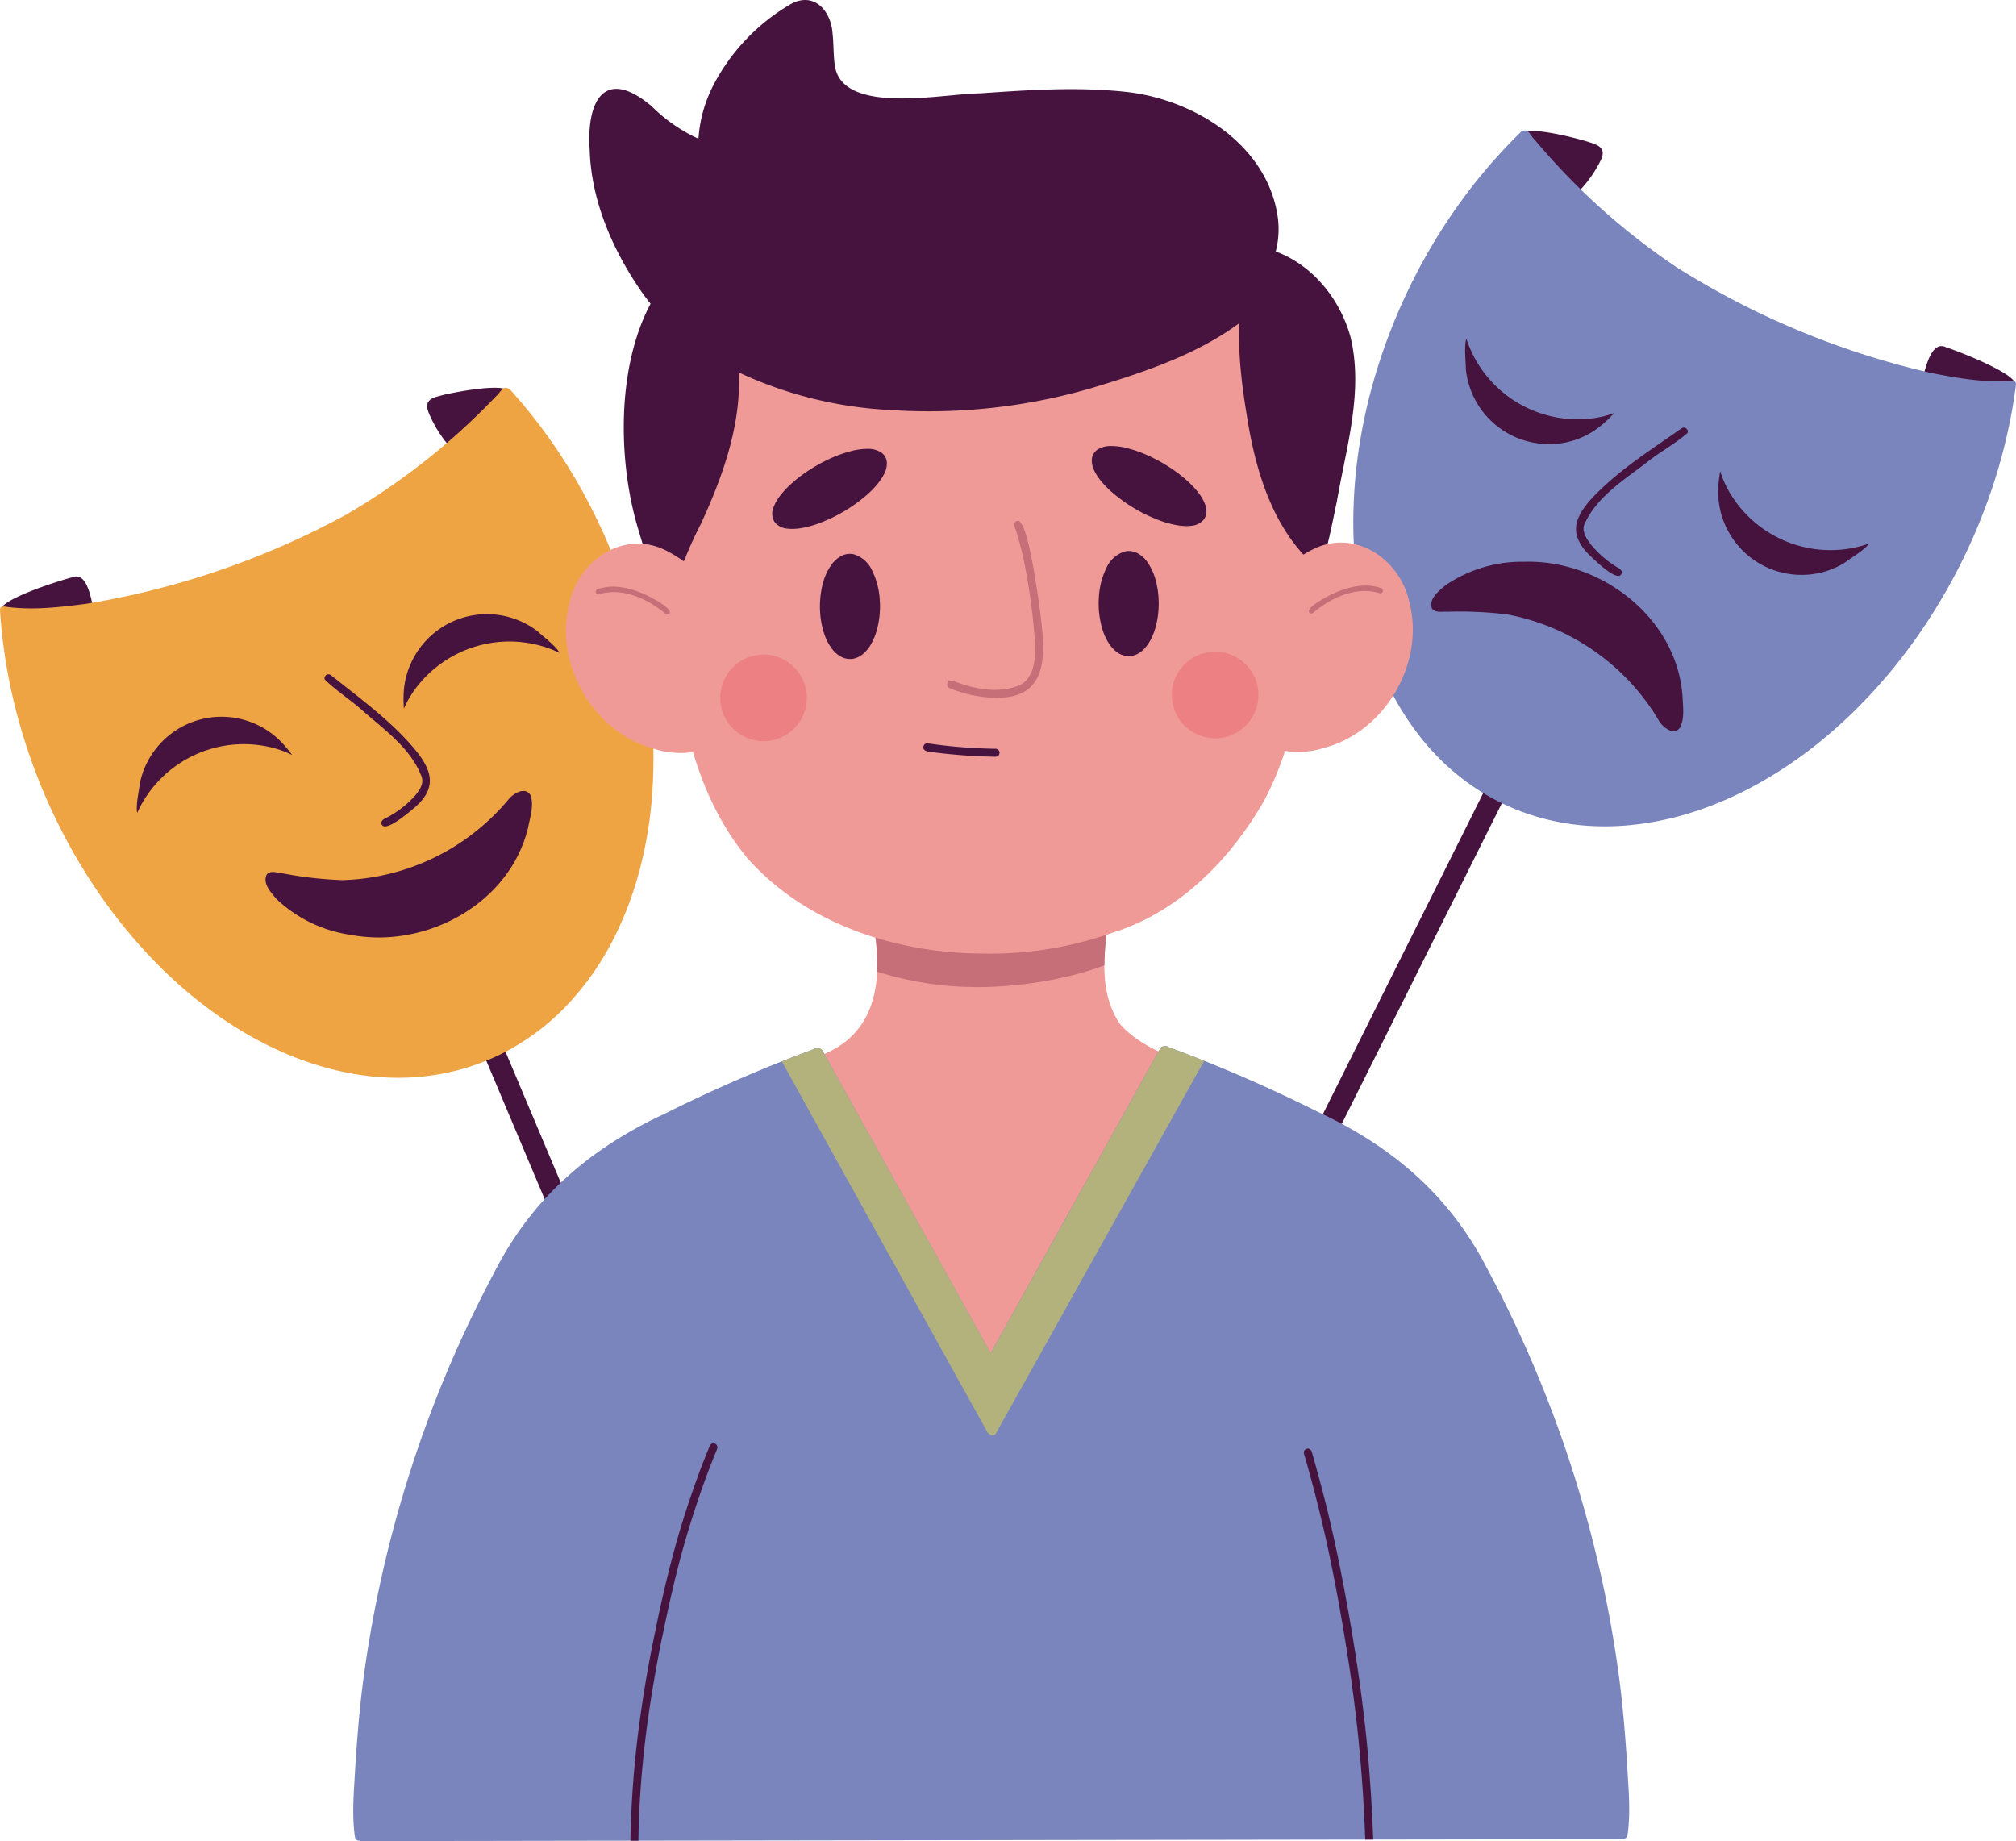 <svg id="Grupo_1188543" data-name="Grupo 1188543" xmlns="http://www.w3.org/2000/svg" xmlns:xlink="http://www.w3.org/1999/xlink" width="351.597" height="321.104" viewBox="0 0 351.597 321.104">
  <defs>
    <clipPath id="clip-path">
      <rect id="Rectángulo_411033" data-name="Rectángulo 411033" width="351.597" height="321.104" fill="none"/>
    </clipPath>
    <clipPath id="clip-path-3">
      <rect id="Rectángulo_411030" data-name="Rectángulo 411030" width="15.093" height="15.105" fill="none"/>
    </clipPath>
  </defs>
  <g id="Grupo_1188542" data-name="Grupo 1188542" clip-path="url(#clip-path)">
    <g id="Grupo_1188541" data-name="Grupo 1188541">
      <g id="Grupo_1188540" data-name="Grupo 1188540" clip-path="url(#clip-path)">
        <path id="Trazado_1321510" data-name="Trazado 1321510" d="M221.418,488.609q-3.866-9.163-7.736-18.331-4.17-9.89-8.343-19.78-4.371-10.367-8.752-20.735-4.234-10.031-8.466-20.062-4.306-10.211-8.618-20.428l-6.463-15.323a1.85,1.85,0,1,1,3.372-1.522q4.2,9.955,8.4,19.91l8.611,20.4q4.218,10.009,8.444,20.015,4.343,10.307,8.7,20.612,4.17,9.89,8.343,19.777,2.945,6.973,5.885,13.942a1.874,1.874,0,0,1-.925,2.447,1.875,1.875,0,0,1-2.451-.925" transform="translate(-90.722 -194.863)" fill="#45133e"/>
        <path id="Trazado_1321511" data-name="Trazado 1321511" d="M159.288,143.628c1.366-.39,12.414-2.631,11.766-.239.47,3-6.207,9.822-9.236,9.753a1.769,1.769,0,0,1-1.312-.806,21.246,21.246,0,0,1-3.466-5.643c-.878-2.154.426-2.621,2.248-3.065" transform="translate(-82.259 -74.672)" fill="#45133e"/>
        <path id="Trazado_1321512" data-name="Trazado 1321512" d="M12.652,211.724c2.87-1.254,3.452,4.457,3.947,6.3-.094,2.769-5.147,2.787-7.186,2.794a15.485,15.485,0,0,1-8.73-2.78c-3.047-1.844,10.609-6.015,11.969-6.315" transform="translate(-0.126 -111.009)" fill="#45133e"/>
        <path id="Trazado_1321513" data-name="Trazado 1321513" d="M113.625,199.317a86.254,86.254,0,0,1,.079,14.365,71.612,71.612,0,0,1-2.179,12.822,60.624,60.624,0,0,1-4.793,12.443,49.22,49.22,0,0,1-7.638,10.819,41.513,41.513,0,0,1-10.364,8.046,39.77,39.77,0,0,1-12.8,4.323,40.88,40.88,0,0,1-6.478.506,45.47,45.47,0,0,1-7.212-.585,51.813,51.813,0,0,1-7.161-1.7c-1.139-.35-2.259-.748-3.369-1.178-.271-.105-.542-.21-.809-.318-.062-.026-.127-.051-.192-.076-.119-.04-.235-.1-.351-.148-.163-.065-.329-.134-.492-.206q-.813-.341-1.616-.716-1.572-.726-3.1-1.54-2.863-1.518-5.567-3.318A75.411,75.411,0,0,1,28.944,244.3c-1.739-1.677-3.416-3.42-5.01-5.238-.727-.832-1.439-1.671-2.137-2.527q-.525-.645-1.041-1.3c-.058-.073-.126-.148-.181-.228-.055-.065-.105-.134-.152-.2a.5.5,0,0,1-.036-.047c-.076-.094-.148-.188-.221-.282-.2-.253-.383-.5-.575-.756q-1.117-1.475-2.165-3-2.055-2.961-3.882-6.073a101.94,101.94,0,0,1-6.174-12.37v-.007c-.011-.025-.025-.054-.032-.072a102.889,102.889,0,0,1-4.512-13.473A96.56,96.56,0,0,1,.416,185.79c-.166-1.439-.289-2.874-.394-4.32l0,0v-.033c0-.036,0-.072-.007-.108a.429.429,0,0,1,.007-.119A1.811,1.811,0,0,0,0,180.961c.018-.08.033-.159.047-.239a.725.725,0,0,1,.68-.271c4.743.712,9.6.137,14.246-.462A143.07,143.07,0,0,0,60.35,164.444a117.974,117.974,0,0,0,26.193-20.691c.636-.47,1.124-1.829,2.024-1.344a.7.7,0,0,1,.4.217q.326.358.64.716a.175.175,0,0,1,.021.026q2.05,2.32,3.944,4.772a95.133,95.133,0,0,1,7.486,11.293,101.75,101.75,0,0,1,5.914,12.319,101.5,101.5,0,0,1,4.309,13.465,93.042,93.042,0,0,1,2.343,14.1" transform="translate(0 -74.675)" fill="#efa444"/>
        <path id="Trazado_1321514" data-name="Trazado 1321514" d="M50.739,274.567a14.541,14.541,0,0,1,24.631-7.179,21.194,21.194,0,0,1,1.917,2.3,15.753,15.753,0,0,0-1.541-.681,18.17,18.17,0,0,0-2.118-.654c-.629-.152-1.269-.271-1.909-.362h.025c-.163-.022-.325-.043-.484-.061a20.439,20.439,0,0,0-13.873,3.387,19.948,19.948,0,0,0-3.835,3.379c.014-.014.025-.029.039-.043a19.9,19.9,0,0,0-2.906,4.258l.007-.014a.027.027,0,0,0-.007.014v0a.2.2,0,0,0-.021.038c.006-.012.012-.022.019-.034q-.22.431-.42.872c-.294-1.407.433-4.454.477-5.226" transform="translate(-26.338 -138.004)" fill="#45133e"/>
        <path id="Trazado_1321515" data-name="Trazado 1321515" d="M171.563,228.42a14.542,14.542,0,0,0-23.441,10.43,21.165,21.165,0,0,0,.025,3,15.888,15.888,0,0,1,.737-1.515,18.166,18.166,0,0,1,1.195-1.868c.382-.522.793-1.027,1.223-1.509l-.02.017c.11-.122.221-.243.33-.36a20.436,20.436,0,0,1,12.779-6.376,19.979,19.979,0,0,1,5.111.1c-.02,0-.038-.006-.058-.008a19.925,19.925,0,0,1,4.969,1.373l-.015-.006a.026.026,0,0,1,.015.006h0a.169.169,0,0,1,.04.016l-.036-.014q.447.187.884.394c-.685-1.264-3.208-3.12-3.74-3.681" transform="translate(-77.704 -118.241)" fill="#45133e"/>
        <path id="Trazado_1321516" data-name="Trazado 1321516" d="M143.7,291.088c.553,1.8-.119,3.77-.466,5.559-3.2,13.325-17.839,21.187-30.921,18.714a23.631,23.631,0,0,1-12.9-6.2c-.976-1.113-2.6-2.831-1.724-4.374.723-.741,1.88-.221,2.773-.148a67.471,67.471,0,0,0,10.432,1.178,39.154,39.154,0,0,0,29.089-14.278c.925-.965,2.867-2.075,3.716-.452" transform="translate(-51.131 -152.316)" fill="#45133e"/>
        <path id="Trazado_1321517" data-name="Trazado 1321517" d="M129.06,273.643c-.267-.527.279-.935.687-1.092a17.833,17.833,0,0,0,5.093-3.889c.75-.918,1.548-2,1.218-3.225-1.834-5.007-6.445-8.217-10.3-11.613-2.126-1.923-4.66-3.495-6.659-5.489a.694.694,0,0,1,1.31-.449.72.72,0,0,0-.164-.245c5.11,4.1,10.558,8.015,14.748,13.093,3,3.714,3.636,6.682-.275,10.035-.8.657-5.045,4.351-5.661,2.874" transform="translate(-62.481 -129.854)" fill="#45133e"/>
        <path id="Trazado_1321518" data-name="Trazado 1321518" d="M436.36,391.034q4.443-8.9,8.89-17.8,4.792-9.6,9.588-19.208,5.024-10.067,10.057-20.134,4.866-9.74,9.729-19.481,4.949-9.915,9.9-19.836l7.428-14.879a1.85,1.85,0,1,0-3.269-1.734q-4.829,9.667-9.654,19.334l-9.9,19.811q-4.849,9.719-9.7,19.435-4.992,10.009-9.995,20.015-4.793,9.6-9.588,19.2-3.383,6.771-6.763,13.538a1.874,1.874,0,0,0,.767,2.5,1.874,1.874,0,0,0,2.505-.767" transform="translate(-227.156 -145.349)" fill="#45133e"/>
        <path id="Trazado_1321519" data-name="Trazado 1321519" d="M570.078,50c-1.339-.477-12.22-3.418-11.727-.989-.66,2.96,5.568,10.2,8.595,10.322a1.772,1.772,0,0,0,1.361-.721,21.244,21.244,0,0,0,3.82-5.41c1.014-2.094-.259-2.643-2.048-3.2" transform="translate(-292.969 -25.219)" fill="#45133e"/>
        <path id="Trazado_1321520" data-name="Trazado 1321520" d="M709.468,127.238c-2.785-1.435-3.73,4.228-4.342,6.036-.083,2.77,4.959,3.11,6.993,3.247a15.486,15.486,0,0,0,8.89-2.217c3.158-1.645-10.2-6.68-11.541-7.066" transform="translate(-370.015 -66.647)" fill="#45133e"/>
        <path id="Trazado_1321521" data-name="Trazado 1321521" d="M497.643,103.128a86.239,86.239,0,0,0-1,14.331A71.575,71.575,0,0,0,498,130.393a60.637,60.637,0,0,0,3.989,12.723,49.212,49.212,0,0,0,6.932,11.285,41.519,41.519,0,0,0,9.829,8.692,39.784,39.784,0,0,0,12.5,5.131,40.972,40.972,0,0,0,6.433.919,45.451,45.451,0,0,0,7.234-.125,51.826,51.826,0,0,0,7.255-1.235c1.159-.277,2.3-.6,3.437-.961.278-.087.555-.175.828-.266l.2-.064c.122-.032.241-.086.359-.125.166-.055.337-.113.5-.174q.833-.289,1.658-.611,1.615-.624,3.2-1.338,2.954-1.332,5.768-2.957a75.383,75.383,0,0,0,11.159-7.86c1.843-1.563,3.628-3.195,5.334-4.907.778-.783,1.543-1.575,2.294-2.385q.566-.61,1.122-1.232c.062-.068.135-.14.195-.216s.113-.126.164-.189a.544.544,0,0,0,.039-.045c.082-.089.16-.178.238-.267.211-.24.414-.477.622-.717q1.209-1.4,2.352-2.852,2.24-2.824,4.262-5.813a101.955,101.955,0,0,0,6.951-11.951v-.007c.012-.025.029-.053.037-.07a102.84,102.84,0,0,0,5.362-13.157,96.564,96.564,0,0,0,3.232-12.765c.258-1.425.472-2.849.669-4.286l0,0c0-.011,0-.021,0-.032.006-.036.008-.072.014-.108a.42.42,0,0,0,0-.119,1.868,1.868,0,0,1,.034-.244c-.013-.081-.022-.161-.032-.241a.724.724,0,0,0-.661-.314c-4.778.408-9.594-.476-14.187-1.371a143.068,143.068,0,0,1-44.293-18.408,117.986,117.986,0,0,1-24.819-22.321c-.605-.509-1.005-1.9-1.934-1.471a.7.7,0,0,0-.414.191q-.347.336-.684.673a.124.124,0,0,0-.023.024q-2.194,2.185-4.241,4.51a95.188,95.188,0,0,0-8.191,10.792A100.939,100.939,0,0,0,500.881,89.2a93.063,93.063,0,0,0-3.237,13.923" transform="translate(-260.611 -25.112)" fill="#7985bc"/>
        <path id="Trazado_1321522" data-name="Trazado 1321522" d="M586.253,182.481c.3-.509-.218-.952-.615-1.133a17.885,17.885,0,0,1-4.835-4.207c-.689-.964-1.417-2.094-1.007-3.295,2.149-4.879,6.957-7.788,11.015-10.934,2.247-1.783,4.877-3.19,7-5.051a.7.7,0,0,0-1.141-.736c-5.348,3.755-11.015,7.308-15.509,12.1-3.231,3.514-4.055,6.434-.37,10.032.632.591,3.532,3.453,4.878,3.539a.556.556,0,0,0,.588-.31" transform="translate(-303.494 -82.355)" fill="#45133e"/>
        <path id="Trazado_1321523" data-name="Trazado 1321523" d="M561.494,139.337a20.832,20.832,0,0,0,2.158-2.083,14.945,14.945,0,0,1-1.608.509,18.4,18.4,0,0,1-2.179.422c-.639.082-1.291.131-1.937.152h.025c-.163,0-.326.008-.486.009a20.269,20.269,0,0,1-4.748-.514,20.433,20.433,0,0,1-8.68-4.355,20.114,20.114,0,0,1-3.446-3.773c.014.015.024.03.037.046a19.935,19.935,0,0,1-2.423-4.534.026.026,0,0,1-.007-.015c-.006-.015-.016-.026-.015-.041a.108.108,0,0,0,.016.038c-.115-.3-.226-.6-.326-.912-.443,1.366-.051,4.474-.093,5.246a14.548,14.548,0,0,0,13.645,13.116,14.174,14.174,0,0,0,10.065-3.312" transform="translate(-282.139 -65.22)" fill="#45133e"/>
        <path id="Trazado_1321524" data-name="Trazado 1321524" d="M652.7,188.8c.586-.5,3.3-2.071,4.116-3.25-.3.1-.6.2-.9.287a.062.062,0,0,1,.014,0l-.033.009h-.011l0,0s-.008,0-.011,0,.008,0,.011,0a.042.042,0,0,1-.011,0,19.788,19.788,0,0,1-5.073.824h.011a19.911,19.911,0,0,1-5.046-.453,20.425,20.425,0,0,1-12.014-7.723c-.09-.121-.183-.247-.277-.376,0,0,0,0,.007,0-.375-.527-.732-1.076-1.058-1.632a19.528,19.528,0,0,1-.981-1.987,15.755,15.755,0,0,1-.568-1.587,21.709,21.709,0,0,0-.35,2.977A14.536,14.536,0,0,0,644.2,190.976a14.244,14.244,0,0,0,8.5-2.171" transform="translate(-330.862 -90.742)" fill="#45133e"/>
        <path id="Trazado_1321525" data-name="Trazado 1321525" d="M541.458,206.132a23.629,23.629,0,0,0-13.713,4.089c-1.14.946-3.016,2.385-2.392,4.048.6.845,1.822.514,2.715.583a67.473,67.473,0,0,1,10.488.48,39.152,39.152,0,0,1,26.474,18.685c.762,1.1,2.5,2.5,3.6,1.032.83-1.69.476-3.742.416-5.564-.925-11.978-11.2-21.2-22.692-23.03a26.379,26.379,0,0,0-4.894-.324" transform="translate(-275.614 -108.163)" fill="#45133e"/>
        <path id="Trazado_1321526" data-name="Trazado 1321526" d="M361.1,351.356a.7.7,0,0,1,.347.723c-2.487,8.05-7.269,15.2-10.974,22.726-3.6,6.937-7.338,13.8-10.956,20.724-1.84,3.478-3.582,7.013-5.524,10.429-1.052,1.807-2.7,4.588-5.169,3.492-1.84-1.005-2.444-3.3-3.579-4.949-1.945-3.383-3.936-6.741-5.9-10.114-5.91-10.324-11.647-20.76-16.928-31.424-1.822-3.669-3.784-7.291-5.491-11.014a.517.517,0,0,1-.246-.264.725.725,0,0,1,.1-.672.763.763,0,0,1,.77-.383c.719-.242,1.42-.509,2.107-.817,9.424-4.132,9.916-13.826,8.289-22.7-.04-.575-.347-1.168-.087-1.717a.708.708,0,0,1,1.251.155c1.681-4.045,6.261-6.4,10.219-7.823,8.238-2.787,17.391-.452,24.411,4.338a14.446,14.446,0,0,1,3.933,3.766c.039-.282.083-.567.126-.853a.694.694,0,0,1,1.366.239c-.032.231-.065.474-.1.709-.918,6.218-1.807,13.364,1.956,18.793,2.592,2.961,6.192,4.562,9.691,6.149a.612.612,0,0,1,.387.491" transform="translate(-155.663 -166.097)" fill="#ef9a97"/>
        <path id="Trazado_1321527" data-name="Trazado 1321527" d="M335.342,350.093a52.16,52.16,0,0,1-6.044-.682,57.028,57.028,0,0,1-7.954-1.9,36.476,36.476,0,0,0-.507-7.372c.785.256,1.581.486,2.377.706,1.021.26,2.045.5,3.08.712s2.1.386,3.159.542l-.173-.021c1.435.192,2.866.351,4.309.462,1.424.114,2.852.182,4.281.225h.022l.086,0-.056,0c.736.008,1.475.02,2.21.017.835-.007,1.667-.029,2.5-.054,1.507-.046,3.009-.16,4.512-.3l-.048.005.081-.009.1-.009-.046,0c1.361-.149,2.715-.326,4.069-.542,1.328-.21,2.649-.475,3.964-.762,1.154-.272,2.3-.567,3.439-.9.965-.276,1.916-.593,2.863-.918a51.382,51.382,0,0,0-.6,7.118,52.6,52.6,0,0,1-7.231,2.114c.058-.01.116-.025.173-.036-.21.047-.419.091-.633.137.058-.011.115-.025.173-.036l-.121.025.02,0a70.547,70.547,0,0,1-11.958,1.529c-.788.037-1.576.053-2.364.053-1.23,0-2.46-.04-3.687-.1" transform="translate(-168.359 -178.046)" fill="#c66f79"/>
        <path id="Trazado_1321528" data-name="Trazado 1321528" d="M353.12,103.791c5.025,15.959,5.383,32.989,4.07,49.545-.856,9.76-2.733,19.668-7.345,28.395-5.871,10.313-14.864,19.506-26.4,23.091a63.96,63.96,0,0,1-22.958,3.666c-14.951-.087-30.654-5.187-40.772-16.589-11.842-14.217-13.429-35.01-13.252-52.831.043-5.979.7-11.933,1.334-17.9,1.142-11.791,5.137-23.916,14.6-31.619,5.064-4.547,11.6-6.846,18.265-7.732a127.6,127.6,0,0,1,24.74-1.291c17.7,1.037,41.856,3.156,47.712,23.262" transform="translate(-129.326 -42.188)" fill="#ef9a97"/>
        <path id="Trazado_1321529" data-name="Trazado 1321529" d="M349,58.69c2.339,9.547-.741,19.368-2.361,28.781-.575,2.635-1.048,5.3-1.742,7.9-.289,1.367-1.3,3.286-2.968,2.5-6.34-6.12-9.21-15.128-10.7-23.638-.994-5.874-1.876-11.915-1.587-17.879-7.519,5.549-16.668,8.56-25.535,11.257a101.471,101.471,0,0,1-35.339,3.9,70.63,70.63,0,0,1-26.424-6.55c.419,9.192-2.842,18.251-6.648,26.464a70.317,70.317,0,0,0-4.345,10.392c-.3.857-.56,2.245-1.685,2.248-1.413-.43-1.6-2.357-2.154-3.539-.961-2.675-1.894-5.361-2.675-8.09-3.539-11.557-3.922-28.156,2.115-39.463q-.857-1.057-1.645-2.18c-5.014-7.291-8.712-15.771-8.979-24.7-.567-8.524,2.592-14.506,10.838-7.544A28.1,28.1,0,0,0,235.3,24.2a23.737,23.737,0,0,1,2.953-10A35.058,35.058,0,0,1,251.1.892c4.132-2.559,7.324.792,7.591,4.97.2,1.8.13,3.619.369,5.383,1.092,9.026,19,5.053,25.369,5.032,8.318-.582,16.7-1.146,25.015-.3,11.889,1.146,24.787,8.939,26.826,21.479a15.5,15.5,0,0,1-.289,6.405C342.4,46.215,347.171,52.147,349,58.69" transform="translate(-113.487 0)" fill="#45133e"/>
        <path id="Trazado_1321530" data-name="Trazado 1321530" d="M233.486,233.323c.181.538.206,1.276-.264,1.457a.63.63,0,0,1-.275.253,14.843,14.843,0,0,1-9.811.278c-10.574-2.765-17.583-14.738-14.882-25.293,1.533-7.569,9.46-13,16.82-9.348a22.937,22.937,0,0,1,3.127,1.9.673.673,0,0,1,1.027.4c.058.3.115.589.17.885a.728.728,0,0,1,.058.318c.528,2.9.871,5.831,1.186,8.763.68,6.817,1.529,13.664,2.845,20.384" transform="translate(-108.977 -104.69)" fill="#ef9a97"/>
        <path id="Trazado_1321531" data-name="Trazado 1321531" d="M230.8,220.025c-3.067-2.611-7.479-4.64-11.484-3.445a.462.462,0,0,1-.452-.807c2.752-1.091,5.95-.221,8.546.944.757.405,4.826,2.392,4.037,3.311a.473.473,0,0,1-.654-.014l.007.01" transform="translate(-114.728 -112.965)" fill="#c66f79"/>
        <path id="Trazado_1321532" data-name="Trazado 1321532" d="M464.02,232.926c-.181.538-.206,1.276.264,1.457a.63.63,0,0,0,.275.253,14.844,14.844,0,0,0,9.811.278c10.573-2.765,17.582-14.738,14.882-25.293-1.533-7.569-9.46-13-16.82-9.348a22.907,22.907,0,0,0-3.127,1.9.673.673,0,0,0-1.027.4c-.058.3-.115.589-.17.885a.722.722,0,0,0-.058.318c-.528,2.9-.871,5.831-1.186,8.763-.68,6.817-1.529,13.664-2.845,20.384" transform="translate(-243.431 -104.482)" fill="#ef9a97"/>
        <path id="Trazado_1321533" data-name="Trazado 1321533" d="M481.074,219.628c3.067-2.611,7.479-4.64,11.484-3.445a.462.462,0,0,0,.452-.807c-2.752-1.091-5.95-.221-8.546.944-.757.406-4.826,2.392-4.037,3.311a.472.472,0,0,0,.654-.014l-.007.01" transform="translate(-252.051 -112.757)" fill="#c66f79"/>
        <path id="Trazado_1321534" data-name="Trazado 1321534" d="M351.411,275.12a95.523,95.523,0,0,1-11.181-.824c-.6-.068-1.585-.168-1.377-1.012a.693.693,0,0,1,.8-.491,88.224,88.224,0,0,0,11.77.94.694.694,0,0,1-.007,1.388" transform="translate(-177.798 -143.142)" fill="#45133e"/>
        <path id="Trazado_1321535" data-name="Trazado 1321535" d="M303.377,167.066a3.9,3.9,0,0,1-.448,1.988,9.585,9.585,0,0,1-1.319,1.963A16.177,16.177,0,0,1,300,172.659a27.246,27.246,0,0,1-8.939,5.216,16.859,16.859,0,0,1-2.628.672,9.842,9.842,0,0,1-1.565.137,6.672,6.672,0,0,1-.929-.061,3.062,3.062,0,0,1-2.176-1.2,2.78,2.78,0,0,1-.163-2.455,7.686,7.686,0,0,1,1.3-2.245,15.221,15.221,0,0,1,1.663-1.779.533.533,0,0,1,.043-.039c.08-.076.163-.144.242-.217a22.245,22.245,0,0,1,1.934-1.547c.029-.022.058-.04.087-.061a.505.505,0,0,1,.047-.033,28.3,28.3,0,0,1,3.929-2.324,22.386,22.386,0,0,1,4.648-1.7,11.412,11.412,0,0,1,2.476-.3,4.248,4.248,0,0,1,2.422.625,2.289,2.289,0,0,1,.987,1.717" transform="translate(-148.709 -86.439)" fill="#45133e"/>
        <path id="Trazado_1321536" data-name="Trazado 1321536" d="M311.315,211.191a15.6,15.6,0,0,1-.528,5.426,10.339,10.339,0,0,1-.979,2.357,6.21,6.21,0,0,1-1.478,1.782,3.764,3.764,0,0,1-1.681.781,3.023,3.023,0,0,1-.51.039,3.409,3.409,0,0,1-1.359-.289,4.711,4.711,0,0,1-1.71-1.384,8.566,8.566,0,0,1-1.247-2.2c-.137-.34-.25-.694-.354-1.041a.071.071,0,0,0-.007-.025c0-.022-.011-.04-.011-.047a15.25,15.25,0,0,1-.466-2.386c-.033-.286-.055-.571-.069-.86-.007-.105-.011-.206-.014-.311a2.958,2.958,0,0,1-.015-.473v-.166c0-.188,0-.376.011-.56a16.377,16.377,0,0,1,.271-2.451c.043-.228.1-.452.152-.676.007-.022.011-.04.018-.061l.014-.076a10.086,10.086,0,0,1,1.518-3.409,5.1,5.1,0,0,1,1.764-1.569,3.255,3.255,0,0,1,2.086-.3,5.206,5.206,0,0,1,3.343,3.018,13.085,13.085,0,0,1,1.251,4.887" transform="translate(-157.887 -106.644)" fill="#45133e"/>
        <g id="Grupo_1188536" data-name="Grupo 1188536" transform="translate(125.618 114.157)" opacity="0.5">
          <g id="Grupo_1188535" data-name="Grupo 1188535">
            <g id="Grupo_1188534" data-name="Grupo 1188534" clip-path="url(#clip-path-3)">
              <path id="Trazado_1321537" data-name="Trazado 1321537" d="M277.642,242.9a7.551,7.551,0,0,1,.036,9.677,7.583,7.583,0,0,1-5.827,2.736,7.357,7.357,0,0,1-3-.629,7.778,7.778,0,0,1-2.27-1.526,7.5,7.5,0,0,1-2.259-5.665c0-.039,0-.076,0-.115a7.57,7.57,0,0,1,2.133-4.891c.018-.018.04-.036.058-.054a7.547,7.547,0,0,1,11.13.466" transform="translate(-264.32 -240.204)" fill="#eb6670"/>
            </g>
          </g>
        </g>
        <path id="Trazado_1321538" data-name="Trazado 1321538" d="M400.651,166.025a3.9,3.9,0,0,0,.448,1.988,9.6,9.6,0,0,0,1.319,1.963,16.175,16.175,0,0,0,1.613,1.641,27.247,27.247,0,0,0,8.939,5.216,16.865,16.865,0,0,0,2.628.672,9.832,9.832,0,0,0,1.565.137,6.669,6.669,0,0,0,.929-.061,3.062,3.062,0,0,0,2.176-1.2,2.78,2.78,0,0,0,.163-2.455,7.674,7.674,0,0,0-1.3-2.245,15.223,15.223,0,0,0-1.663-1.779.463.463,0,0,0-.043-.039c-.08-.076-.163-.145-.242-.217a22.173,22.173,0,0,0-1.934-1.547c-.029-.022-.058-.04-.087-.061a.5.5,0,0,0-.047-.033,28.267,28.267,0,0,0-3.929-2.324,22.385,22.385,0,0,0-4.648-1.7,11.412,11.412,0,0,0-2.476-.3,4.246,4.246,0,0,0-2.422.625,2.288,2.288,0,0,0-.987,1.717" transform="translate(-210.236 -85.892)" fill="#45133e"/>
        <path id="Trazado_1321539" data-name="Trazado 1321539" d="M403.222,210.15a15.6,15.6,0,0,0,.528,5.426,10.341,10.341,0,0,0,.979,2.357,6.21,6.21,0,0,0,1.479,1.782,3.763,3.763,0,0,0,1.681.781,3.016,3.016,0,0,0,.509.039,3.417,3.417,0,0,0,1.359-.289,4.711,4.711,0,0,0,1.71-1.384,8.554,8.554,0,0,0,1.247-2.2c.137-.34.25-.694.354-1.041a.071.071,0,0,1,.007-.025c0-.022.011-.04.011-.047a15.251,15.251,0,0,0,.466-2.386c.033-.286.054-.571.069-.86.007-.105.011-.206.014-.311a2.965,2.965,0,0,0,.015-.473v-.166c0-.188,0-.376-.011-.56a16.378,16.378,0,0,0-.271-2.451c-.043-.228-.1-.452-.152-.676-.007-.022-.011-.04-.018-.061l-.014-.076a10.085,10.085,0,0,0-1.518-3.409,5.1,5.1,0,0,0-1.764-1.569,3.256,3.256,0,0,0-2.086-.3,5.206,5.206,0,0,0-3.343,3.018,13.086,13.086,0,0,0-1.251,4.887" transform="translate(-211.567 -106.098)" fill="#45133e"/>
        <g id="Grupo_1188539" data-name="Grupo 1188539" transform="translate(204.372 113.662)" opacity="0.5">
          <g id="Grupo_1188538" data-name="Grupo 1188538">
            <g id="Grupo_1188537" data-name="Grupo 1188537" clip-path="url(#clip-path-3)">
              <path id="Trazado_1321540" data-name="Trazado 1321540" d="M431.8,241.854a7.551,7.551,0,0,0-.036,9.677,7.584,7.584,0,0,0,5.827,2.737,7.357,7.357,0,0,0,3-.629,7.785,7.785,0,0,0,2.27-1.526,7.5,7.5,0,0,0,2.259-5.665c0-.039,0-.076,0-.115a7.57,7.57,0,0,0-2.133-4.891c-.018-.018-.04-.036-.058-.054a7.547,7.547,0,0,0-11.13.466" transform="translate(-430.03 -239.163)" fill="#eb6670"/>
            </g>
          </g>
        </g>
        <path id="Trazado_1321541" data-name="Trazado 1321541" d="M363.783,206.856c.983,7.6,1.738,15.663-8.52,15.106a22.248,22.248,0,0,1-7.244-1.67.7.7,0,0,1-.368-.911c.383-.809,1.279-.181,1.872-.018,3.427,1.229,7.4,1.844,10.837.373,2.664-1.493,2.693-5.209,2.516-7.906a110.724,110.724,0,0,0-1.789-13.172,54.314,54.314,0,0,0-1.544-6c-.239-.517-.5-1.309.242-1.529,1.887-.658,3.749,13.874,4,15.732" transform="translate(-182.402 -100.281)" fill="#c66f79"/>
        <path id="Trazado_1321542" data-name="Trazado 1321542" d="M351.823,509.46c.213,3.94.626,8.09.043,12.048a.694.694,0,0,1-.431.553s0,0-.007,0a.633.633,0,0,1-.384.13q-8.966,0-17.932.025-12.4.021-24.806.039-12.755.016-25.51.037-13.107.021-26.218.039-12.889.022-25.774.04-13.129.021-26.25.04-12.232.021-24.461.039-12.782.016-25.557.04l-22.987.032c-.16,0-.32,0-.48,0a.673.673,0,0,1-.324-.083.122.122,0,0,1-.036.007.688.688,0,0,1-.765-.6c-.587-3.962-.171-8.108.039-12.052.331-5.281.761-10.559,1.462-15.808a210.114,210.114,0,0,1,22.839-70.731c6.611-12.97,16.644-21.523,29.588-27.545A258.412,258.412,0,0,1,209.421,384.6c.473-.119.9-.557,1.387-.336a.7.7,0,0,1,.634.358q2.337,4.207,4.679,8.415,2.519,4.527,5.038,9.063,2.685,4.831,5.369,9.655,2.648,4.761,5.294,9.521,2.6,4.691,5.213,9.373,1.883,3.395,3.771,6.785,1.991-3.562,3.967-7.132,2.6-4.685,5.212-9.373,2.642-4.761,5.294-9.521,2.679-4.826,5.369-9.655,2.519-4.533,5.038-9.063,2.342-4.208,4.679-8.415a.7.7,0,0,1,.63-.358c.487-.228.918.217,1.394.332a259.835,259.835,0,0,1,25.549,11.123c12.94,6.026,22.974,14.575,29.588,27.545a210.2,210.2,0,0,1,22.838,70.731c.7,5.249,1.128,10.526,1.459,15.811" transform="translate(-68.03 -201.427)" fill="#7985bc"/>
        <path id="Trazado_1321543" data-name="Trazado 1321543" d="M360.587,386.432q-1.356,2.424-2.711,4.844-2.824,5.054-5.65,10.111-2.847,5.1-5.7,10.2-2.814,5.032-5.628,10.067-2.8,5-5.588,10-2.8,5.021-5.614,10.045-2.6,4.642-5.194,9.286c-.061.112-.126.228-.191.344a.322.322,0,0,1-.025.051c-.007.014-.018.029-.025.043a.7.7,0,0,1-.944.264.7.7,0,0,1-.213-.184v0a.7.7,0,0,1-.336-.293s0,0,0-.007a0,0,0,0,0,0,0c-.007-.011-.011-.026-.018-.036-.687-1.266-1.4-2.516-2.093-3.778q-1.334-2.407-2.668-4.811-2.717-4.89-5.426-9.782-2.679-4.821-5.35-9.648-2.717-4.9-5.437-9.8l-5.227-9.435q-2.63-4.739-5.26-9.482-1.128-2.039-2.256-4.074c-.676-1.215-1.334-2.447-2.028-3.651a.648.648,0,0,1-.065-.163c.116-.047.235-.09.351-.137.311-.123.622-.246.936-.365q1.866-.732,3.738-1.424c.271-.1.571-.26.882-.34a.063.063,0,0,1,.007-.025,1.417,1.417,0,0,1,.279-.022.862.862,0,0,1,.477.091c.025.01.05.025.072.036a.7.7,0,0,1,.257.213c.007,0,.011.011.018.018l0,0a.209.209,0,0,1,.033.047q4.853,8.741,9.716,17.478,9.652,17.34,19.289,34.688c.119.217.239.43.358.647q9.933-17.834,19.842-35.682,4.858-8.741,9.716-17.478a.868.868,0,0,1,.369-.311s0,0,0,0a1.057,1.057,0,0,1,.437-.1.8.8,0,0,1,.412.054,1.662,1.662,0,0,1,.412.181v0a1.969,1.969,0,0,0,.391.152q2.191.808,4.359,1.666v0c.134.05.268.105.4.159.3.116.6.235.9.354" transform="translate(-150.569 -201.429)" fill="#b3b27d"/>
        <path id="Trazado_1321544" data-name="Trazado 1321544" d="M231.4,596.943q.185-5.948.756-11.871c.376-3.882.889-7.747,1.5-11.6q.77-4.891,1.768-9.738c-.007.032-.015.061-.022.09.051-.25.1-.5.155-.749-.007.029-.014.058-.021.091.77-3.821,1.608-7.627,2.559-11.405.958-3.81,2.035-7.584,3.275-11.307q.9-2.706,1.876-5.383c.311-.853.636-1.7.969-2.541.163-.419.329-.835.5-1.25.163-.395.333-.785.481-1.182a.7.7,0,0,1,.911-.368.7.7,0,0,1,.369.907c-.217.589-.473,1.164-.7,1.746q-.38.955-.745,1.909c-.5,1.316-.976,2.643-1.442,3.973.008-.021.014-.041.02-.062-1.284,3.711-2.456,7.459-3.473,11.253-1.023,3.81-1.9,7.66-2.718,11.521-.168.779-.329,1.562-.49,2.345v-.009l-.006.03c0,.02-.009.04-.012.06,0-.006,0-.011,0-.017l-.008.039c0-.006,0-.012,0-.018,0,.017-.007.034-.01.051,0-.008,0-.017,0-.025,0,.015-.006.03-.009.046l-.127.625V564.1l-.008.041,0,.018v0q-1.15,5.737-2.029,11.516c-.586,3.864-1.037,7.743-1.381,11.636-.1,1.114-.177,2.227-.257,3.34,0-.029,0-.061.008-.094-.123,1.93-.224,3.861-.286,5.795q-.041,1.315-.054,2.632l-1.394,0q.011-1.019.042-2.038" transform="translate(-121.408 -277.949)" fill="#45133e"/>
        <path id="Trazado_1321545" data-name="Trazado 1321545" d="M488.725,590.878c0,.032,0,.061.007.094-.271-3.918-.611-7.826-1.056-11.727q-.683-5.98-1.623-11.925-.932-5.906-2.05-11.781-.379-2.012-.788-4.016v.01c-.047-.228-.094-.454-.141-.681l0,.013q-1.2-5.8-2.689-11.531-.5-1.936-1.038-3.864c-.163-.6-.329-1.2-.5-1.789-.083-.286-.163-.568-.246-.85a1.509,1.509,0,0,1-.123-.625.7.7,0,0,1,.781-.593.713.713,0,0,1,.6.578c.018.058.037.116.055.174.061.206.123.412.181.618.13.452.257.9.383,1.348q.385,1.388.756,2.78c.506,1.883.994,3.77,1.45,5.664q.949,3.914,1.764,7.862l-.022-.09q1.2,5.829,2.2,11.7c.68,3.969,1.3,7.945,1.829,11.936.509,3.864.954,7.747,1.276,11.632q.5,5.97.762,11.958.044,1.008.081,2.018l-1.388,0q-.167-4.462-.461-8.917" transform="translate(-251.082 -278.961)" fill="#45133e"/>
      </g>
    </g>
  </g>
</svg>
